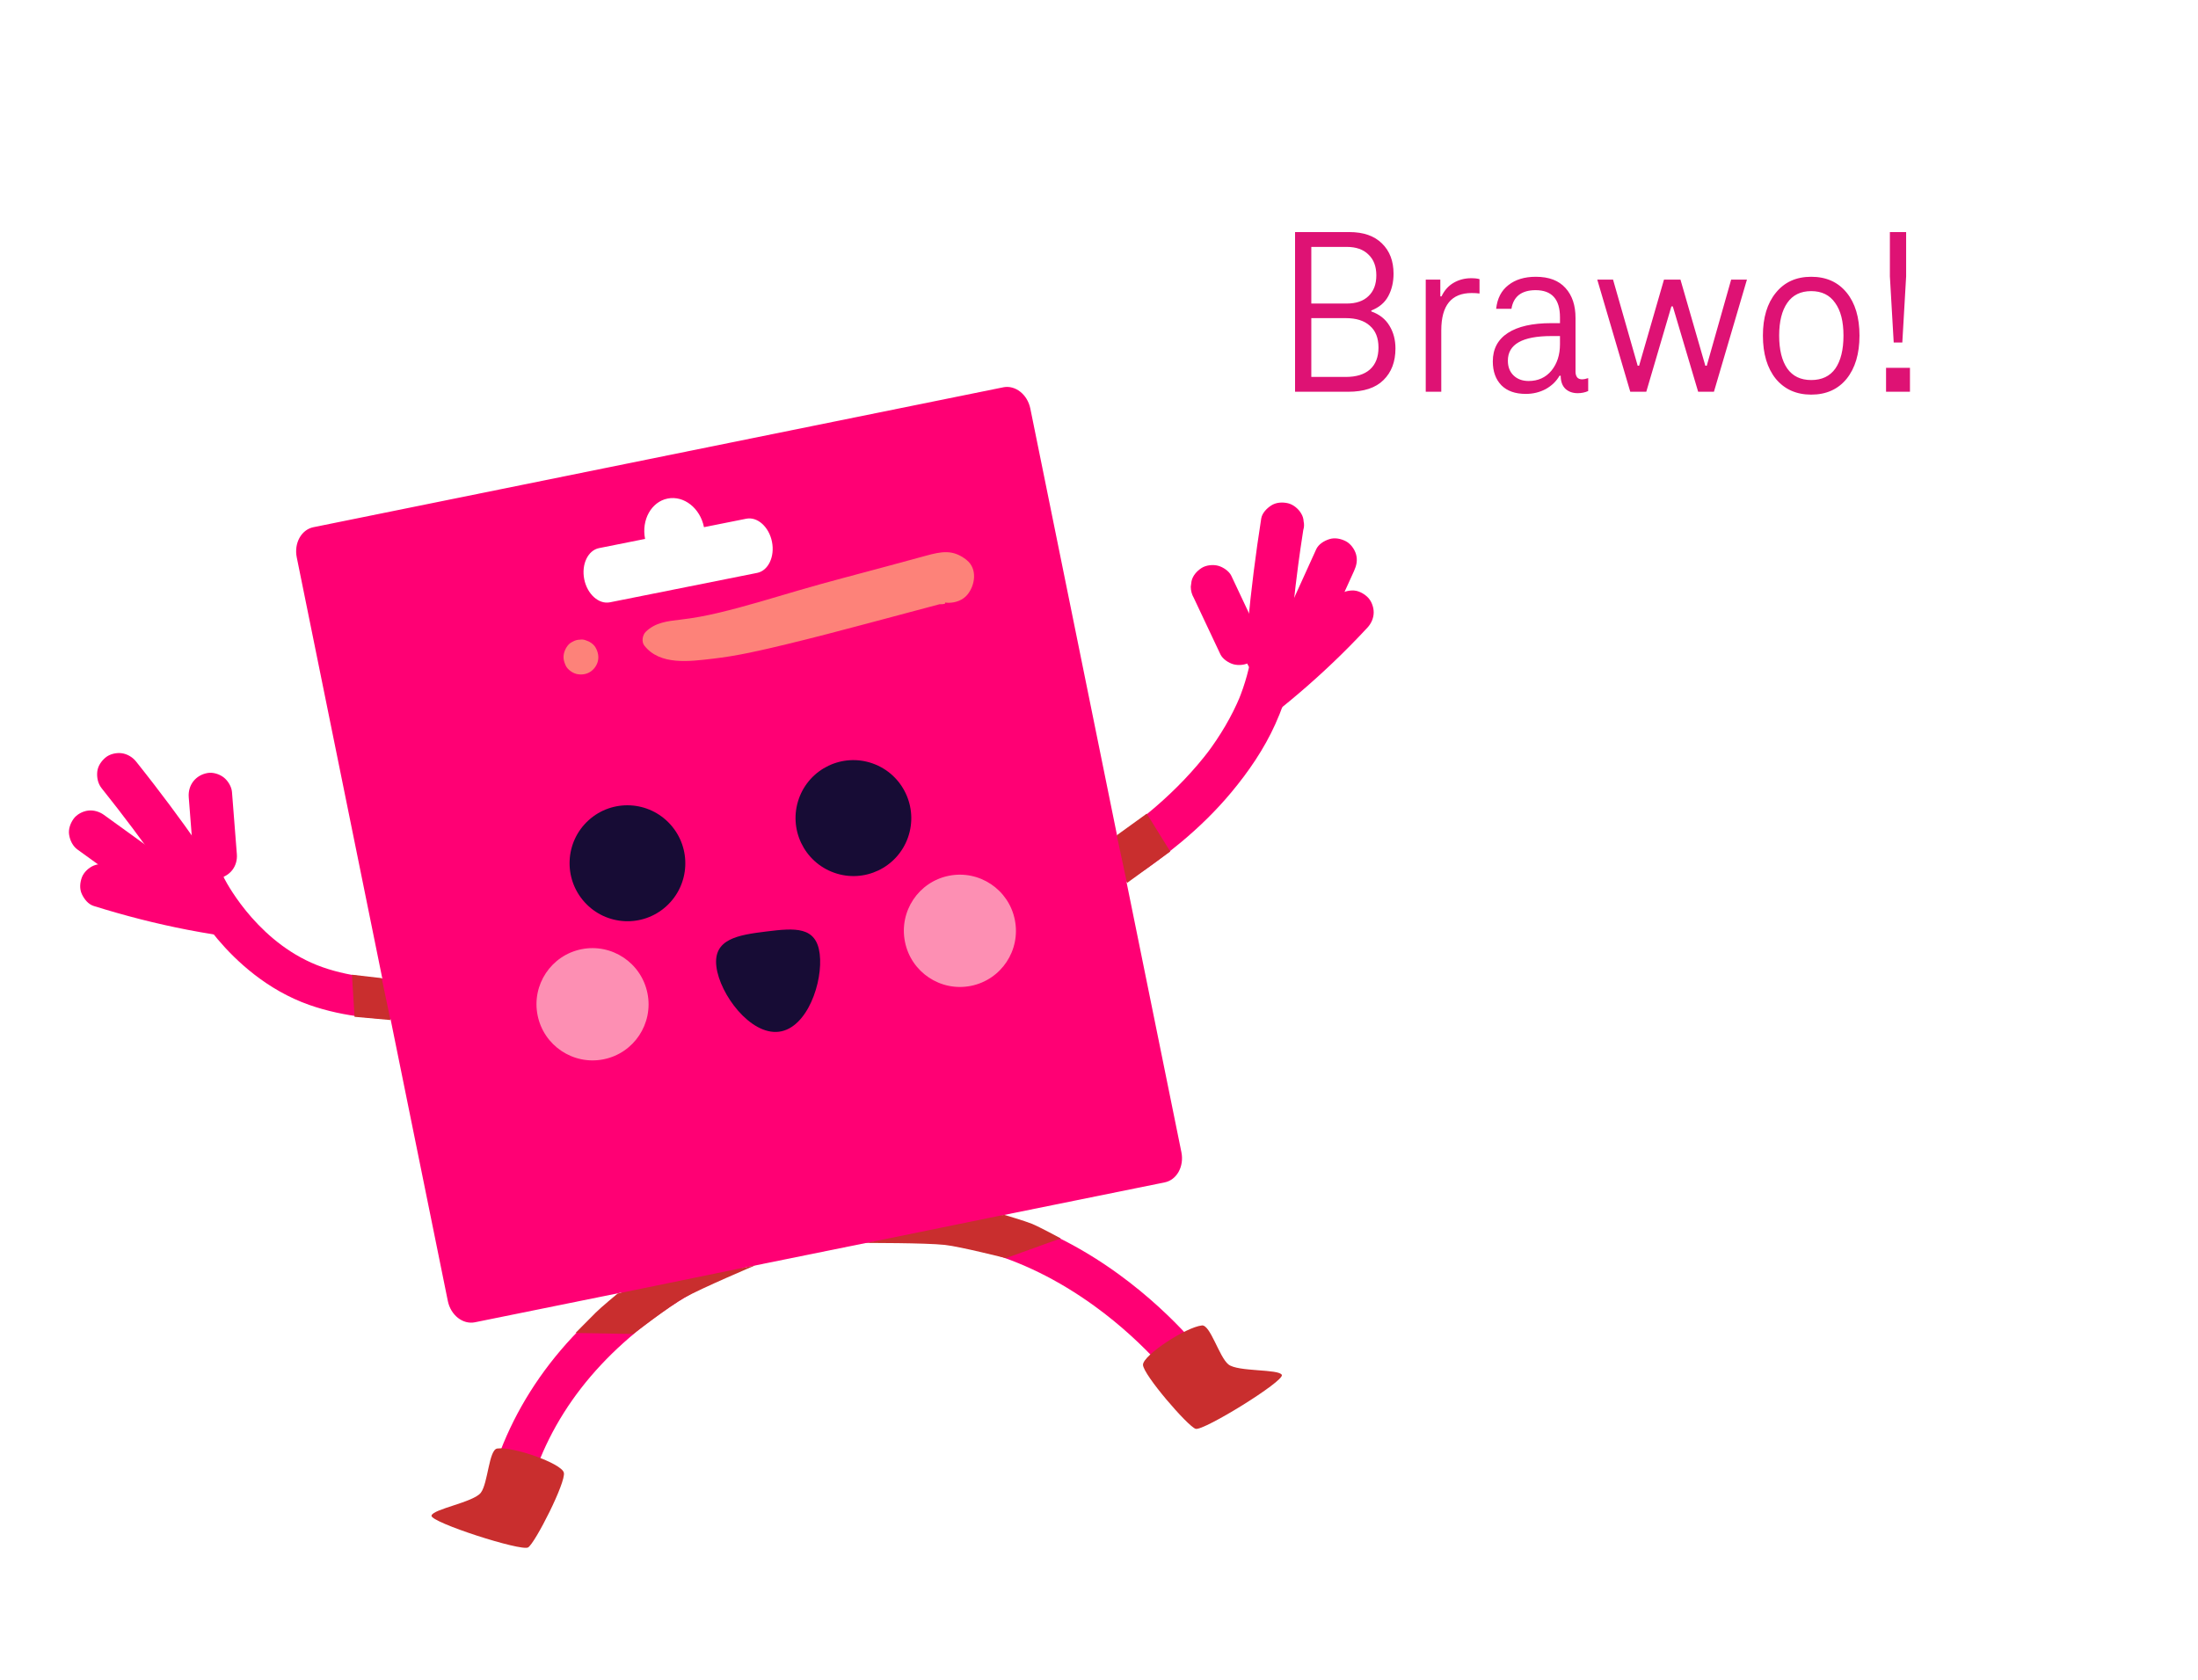 <svg width="331" height="253" viewBox="0 0 331 253" fill="none" xmlns="http://www.w3.org/2000/svg">
<g filter="url(#filter0_d_607_2215)">
<rect x="152" width="175" height="87" rx="38" fill="white"/>
<path d="M217.5 107L256.847 87H230L217.5 107Z" fill="white"/>
<path d="M206.508 42.904C207.732 43.336 208.644 44.056 209.244 45.064C209.844 46.048 210.144 47.188 210.144 48.484C210.144 50.476 209.544 52.06 208.344 53.236C207.168 54.412 205.392 55 203.016 55L195.024 55L195.024 30.952L203.196 30.952C205.332 30.952 206.976 31.528 208.128 32.68C209.28 33.808 209.856 35.32 209.856 37.216C209.856 38.488 209.592 39.616 209.064 40.6C208.536 41.584 207.684 42.304 206.508 42.76L206.508 42.904ZM197.472 41.716L202.8 41.716C204.216 41.716 205.308 41.344 206.076 40.6C206.868 39.856 207.264 38.812 207.264 37.468C207.264 36.124 206.868 35.08 206.076 34.336C205.308 33.568 204.216 33.184 202.8 33.184L197.472 33.184L197.472 41.716ZM202.656 52.768C204.24 52.768 205.452 52.396 206.292 51.652C207.156 50.884 207.588 49.78 207.588 48.34C207.588 46.9 207.156 45.808 206.292 45.064C205.452 44.296 204.24 43.912 202.656 43.912L197.472 43.912L197.472 52.768L202.656 52.768ZM221.544 37.9C222.096 37.9 222.516 37.948 222.804 38.044L222.804 40.204C222.492 40.156 222.096 40.132 221.616 40.132C218.568 40.132 217.044 42.004 217.044 45.748L217.044 55L214.704 55L214.704 38.116L216.9 38.116L216.9 40.636L217.08 40.636C217.512 39.724 218.124 39.04 218.916 38.584C219.708 38.128 220.584 37.9 221.544 37.9ZM238.232 53.128C238.496 53.128 238.808 53.068 239.168 52.948L239.168 54.892C238.688 55.108 238.16 55.216 237.584 55.216C236.84 55.216 236.228 55 235.748 54.568C235.268 54.112 235.028 53.452 235.028 52.588L234.848 52.588C234.368 53.428 233.672 54.1 232.76 54.604C231.848 55.084 230.852 55.324 229.772 55.324C228.188 55.324 226.964 54.892 226.1 54.028C225.236 53.14 224.804 51.94 224.804 50.428C224.804 48.556 225.56 47.128 227.072 46.144C228.584 45.16 230.768 44.668 233.624 44.668L234.92 44.668L234.92 43.804C234.92 41.068 233.696 39.7 231.248 39.7C230.192 39.7 229.352 39.94 228.728 40.42C228.128 40.9 227.756 41.596 227.612 42.508L225.308 42.508C225.476 40.948 226.088 39.76 227.144 38.944C228.2 38.104 229.58 37.684 231.284 37.684C233.252 37.684 234.74 38.248 235.748 39.376C236.756 40.48 237.26 41.98 237.26 43.876L237.26 51.976C237.26 52.336 237.344 52.624 237.512 52.84C237.68 53.032 237.92 53.128 238.232 53.128ZM230.204 53.38C231.62 53.38 232.76 52.864 233.624 51.832C234.488 50.776 234.92 49.444 234.92 47.836L234.92 46.612L233.624 46.612C229.256 46.612 227.072 47.848 227.072 50.32C227.072 51.256 227.36 52 227.936 52.552C228.512 53.104 229.268 53.38 230.204 53.38ZM263.072 38.116L258.104 55L255.728 55L251.912 42.148L251.696 42.148L247.916 55L245.504 55L240.536 38.116L242.912 38.116L246.62 51.076L246.836 51.076L250.58 38.116L253.064 38.116L256.808 51.076L257.024 51.076L260.696 38.116L263.072 38.116ZM272.751 55.432C270.519 55.432 268.743 54.64 267.423 53.056C266.127 51.448 265.479 49.276 265.479 46.54C265.479 43.828 266.127 41.68 267.423 40.096C268.719 38.488 270.495 37.684 272.751 37.684C275.007 37.684 276.783 38.476 278.079 40.06C279.375 41.644 280.023 43.804 280.023 46.54C280.023 49.276 279.375 51.448 278.079 53.056C276.783 54.64 275.007 55.432 272.751 55.432ZM272.751 53.236C274.359 53.236 275.571 52.66 276.387 51.508C277.203 50.332 277.611 48.676 277.611 46.54C277.611 44.404 277.191 42.76 276.351 41.608C275.535 40.432 274.335 39.844 272.751 39.844C271.167 39.844 269.967 40.432 269.151 41.608C268.335 42.784 267.927 44.428 267.927 46.54C267.927 48.676 268.335 50.332 269.151 51.508C269.967 52.66 271.167 53.236 272.751 53.236ZM284.6 37.612L284.6 30.952L287.048 30.952L287.048 37.612L286.472 47.584L285.176 47.584L284.6 37.612ZM284.024 51.4L287.624 51.4L287.624 55L284.024 55L284.024 51.4Z" fill="#DE1274"/>
</g>
<g clip-path="url(#clip0_607_2215)">
<path d="M151.075 58.332L47.202 79.399C45.379 79.767 44.256 81.802 44.689 83.943L67.439 195.934C67.874 198.074 69.704 199.509 71.524 199.141L175.397 178.072C177.219 177.703 178.342 175.669 177.909 173.527L155.16 61.537C154.724 59.396 152.895 57.962 151.074 58.329L151.075 58.332ZM116.253 81.59C116.703 83.835 115.697 85.945 114.021 86.28L91.848 90.711C90.171 91.045 88.432 89.484 87.982 87.239C87.532 84.994 88.538 82.883 90.214 82.549L97.144 81.164C96.57 78.295 98.089 75.573 100.539 75.085C102.989 74.597 105.44 76.524 106.014 79.394L112.389 78.12C114.065 77.786 115.804 79.348 116.254 81.593L116.253 81.59Z" fill="#FF0074"/>
<path d="M70.687 152.549C70.506 152.624 70.315 152.681 70.116 152.719C69.599 152.819 57.338 155.136 46.577 151.348C40.19 149.099 35.55 144.728 32.784 141.456C30.503 138.758 27.951 134.858 27.808 133.259C27.703 132.084 28.296 130.932 29.321 130.349C30.343 129.767 31.633 129.841 32.586 130.535C33.176 130.965 33.567 131.568 33.734 132.224C34.416 133.551 39.295 142.402 48.567 145.662C57.761 148.898 68.858 146.822 68.969 146.8C70.597 146.487 72.176 147.556 72.49 149.188C72.767 150.62 71.985 152.011 70.689 152.545L70.687 152.549Z" fill="#FF0074"/>
<path d="M145.568 84.34C143.492 82.694 141.786 83.056 139.399 83.704C137.416 84.243 135.432 84.778 133.449 85.318C129.058 86.508 124.643 87.634 120.278 88.913C116.297 90.08 112.337 91.305 108.297 92.269C106.353 92.733 104.424 93.097 102.439 93.325C100.511 93.546 98.684 93.743 97.241 95.155C96.756 95.63 96.578 96.638 97.019 97.211C99.373 100.257 103.894 99.597 107.282 99.213C111.072 98.786 114.771 97.915 118.47 97.021C122.47 96.057 126.443 95.012 130.417 93.953C132.402 93.423 134.388 92.894 136.374 92.365C137.509 92.061 138.644 91.758 139.777 91.458C140.345 91.306 140.913 91.154 141.48 91.003C142.181 91.019 142.452 90.931 142.301 90.739C142.478 90.768 142.664 90.782 142.857 90.784C143.914 90.777 144.996 90.392 145.683 89.557C146.854 88.134 147.22 85.653 145.566 84.343L145.568 84.34Z" fill="#FD8279"/>
<path d="M97.505 149.592C98.42 154.171 95.461 158.625 90.889 159.538C86.32 160.45 81.872 157.48 80.956 152.901C80.04 148.322 83 143.868 87.569 142.956C92.138 142.044 96.586 145.014 97.503 149.596L97.505 149.592Z" fill="#FD8FB3"/>
<path d="M89.726 97.584C89.394 96.979 88.772 96.595 88.133 96.403C87.868 96.313 87.601 96.292 87.336 96.336C86.936 96.343 86.564 96.447 86.221 96.653C85.657 96.909 85.279 97.427 85.058 97.987C84.787 98.668 84.8 99.328 85.094 100.001C85.204 100.334 85.395 100.62 85.664 100.856C85.996 101.171 86.386 101.389 86.829 101.507C87.523 101.653 88.232 101.582 88.849 101.206C89.412 100.863 89.864 100.252 90.026 99.611C90.207 98.912 90.063 98.207 89.724 97.587L89.726 97.584Z" fill="#FD8279"/>
<path d="M136.28 141.841C137.196 146.42 141.644 149.393 146.213 148.478C150.782 147.563 153.744 143.112 152.826 138.533C151.91 133.954 147.461 130.981 142.892 131.894C138.323 132.806 135.361 137.26 136.279 141.838L136.28 141.841Z" fill="#FD8FB3"/>
<path d="M143.491 128.569C143.15 126.864 137.834 126.488 131.618 127.731C125.402 128.973 120.64 131.363 120.981 133.069C121.323 134.775 126.639 135.15 132.855 133.907C139.07 132.665 143.833 130.275 143.491 128.569Z" fill="#FF0074"/>
<path d="M100.944 124.156C97.713 120.58 92.202 120.3 88.636 123.534C85.07 126.767 84.798 132.291 88.032 135.867C91.263 139.444 96.774 139.723 100.34 136.487C103.906 133.254 104.178 127.732 100.944 124.156Z" fill="#170C35"/>
<path d="M120.302 120.287C121.908 115.743 126.889 113.367 131.424 114.982C135.962 116.597 138.336 121.59 136.732 126.132C135.126 130.677 130.145 133.052 125.609 131.434C121.071 129.82 118.695 124.827 120.304 120.284L120.302 120.287Z" fill="#170C35"/>
<path d="M188.729 94.453C188.743 95.843 188.659 97.231 188.476 98.609L188.589 97.764C188.229 100.445 187.496 103.06 186.468 105.557L186.789 104.78C185.489 107.919 183.734 110.846 181.693 113.557L182.199 112.885C179.816 116.035 177.059 118.889 174.076 121.467C173.304 122.134 172.512 122.784 171.71 123.417L172.38 122.891C170.805 124.129 169.177 125.296 167.496 126.384C166.242 127.197 164.957 127.97 163.63 128.66C163.146 128.911 162.657 129.155 162.155 129.368L162.965 129.026C162.924 129.043 162.883 129.059 162.845 129.075C162.406 129.178 162.024 129.378 161.701 129.679C161.343 129.913 161.062 130.225 160.862 130.612C160.463 131.311 160.295 132.327 160.547 133.107C160.799 133.888 161.308 134.694 162.084 135.099C162.802 135.471 163.79 135.739 164.575 135.417C166.496 134.63 168.299 133.639 170.059 132.541C172.775 130.845 175.351 128.926 177.813 126.879C180.559 124.595 183.128 122.09 185.414 119.347C188.027 116.212 190.36 112.806 192.043 109.075C193.912 104.935 195.081 100.575 195.273 96.018C195.294 95.501 195.301 94.985 195.296 94.47C195.289 93.612 194.927 92.717 194.312 92.112C193.748 91.559 192.826 91.138 192.025 91.171C191.165 91.207 190.266 91.494 189.673 92.155C189.08 92.816 188.726 93.577 188.736 94.445L188.729 94.453Z" fill="#FF0074"/>
<path d="M76.421 231.74C76.013 231.851 75.572 231.877 75.129 231.799C73.492 231.518 72.391 229.962 72.667 228.322C74.941 214.915 82.389 203.108 94.212 194.177C103.066 187.489 111.203 184.765 111.546 184.652C113.119 184.135 114.822 184.992 115.343 186.573C115.863 188.151 115.007 189.852 113.433 190.374C113.358 190.4 105.758 192.967 97.682 199.108C87.049 207.196 80.627 217.366 78.597 229.339C78.395 230.532 77.516 231.442 76.424 231.739L76.421 231.74Z" fill="#FF0074"/>
<path d="M180.988 210.388C179.804 210.71 178.492 210.281 177.741 209.217C177.631 209.065 172.962 202.579 164.785 196.67C153.945 188.835 142.354 185.644 130.332 187.186C128.684 187.397 127.177 186.232 126.965 184.58C126.754 182.929 127.912 181.422 129.562 181.211C143.024 179.484 156.482 183.185 168.474 191.91C177.456 198.445 182.444 205.45 182.652 205.745C183.612 207.105 183.288 208.984 181.932 209.943C181.637 210.151 181.318 210.301 180.989 210.391L180.988 210.388Z" fill="#FF0074"/>
<path d="M74.878 218.155C77.26 217.824 84.554 220.377 84.909 221.785C85.267 223.192 80.574 232.418 79.531 233.048C78.487 233.678 64.794 229.26 64.979 228.265C65.164 227.269 71.32 226.254 72.412 224.807C73.502 223.361 73.611 218.33 74.88 218.154L74.878 218.155Z" fill="#C92E2E"/>
<path d="M180.995 199.62C178.604 199.868 172.135 204.087 172.125 205.538C172.115 206.988 178.888 214.826 180.051 215.188C181.215 215.55 193.452 207.994 193.033 207.069C192.614 206.147 186.394 206.631 184.986 205.487C183.579 204.343 182.267 199.486 180.994 199.617L180.995 199.62Z" fill="#C92E2E"/>
<path d="M28.423 120.071C28.666 123.189 28.912 126.31 29.155 129.429C29.22 130.257 29.774 131.151 30.422 131.647C31.07 132.143 32.018 132.43 32.809 132.3C34.627 131.995 35.811 130.478 35.668 128.643C35.425 125.524 35.178 122.404 34.935 119.285C34.871 118.457 34.316 117.563 33.669 117.067C33.021 116.571 32.073 116.284 31.282 116.414C29.464 116.719 28.28 118.236 28.423 120.071Z" fill="#FF0074"/>
<path d="M15.301 118.708C18.501 122.713 21.579 126.817 24.525 131.011C25.371 132.214 26.205 133.426 27.03 134.646C27.475 135.303 28.404 135.782 29.17 135.889C29.977 136.004 31.001 135.771 31.634 135.235C32.267 134.699 32.791 133.949 32.872 133.093C32.958 132.181 32.73 131.388 32.216 130.623C29.343 126.375 26.341 122.216 23.21 118.155C22.312 116.989 21.403 115.834 20.487 114.684C19.966 114.031 19.178 113.559 18.347 113.442C17.517 113.325 16.516 113.56 15.883 114.096C15.25 114.632 14.726 115.382 14.645 116.238C14.564 117.095 14.741 118.006 15.301 118.708Z" fill="#FF0074"/>
<path d="M11.681 127.954C13.811 129.494 15.944 131.034 18.073 132.572C20.048 133.998 21.995 135.489 24.076 136.759C25.414 137.573 26.784 138.338 28.252 138.892C29.056 139.195 29.955 139.231 30.761 138.902C31.505 138.597 32.257 137.898 32.541 137.128C32.824 136.358 32.916 135.408 32.547 134.614C32.178 133.82 31.596 133.139 30.775 132.829C29.758 132.444 28.787 131.965 27.846 131.423L28.573 131.844C26.389 130.574 24.372 129.026 22.328 127.55C20.106 125.944 17.882 124.338 15.66 122.732C14.979 122.239 14.115 121.977 13.273 122.079C12.431 122.18 11.535 122.666 11.061 123.345C10.586 124.025 10.271 124.889 10.412 125.736C10.552 126.584 10.955 127.431 11.678 127.955L11.681 127.954Z" fill="#FF0074"/>
<path d="M14.096 136.437C18.759 137.898 23.5 139.116 28.299 140.043C29.596 140.295 30.899 140.522 32.205 140.731C33.037 140.865 34.007 140.589 34.669 140.077C35.293 139.592 35.83 138.736 35.907 137.935C36.079 136.134 34.921 134.513 33.111 134.222C28.687 133.514 24.305 132.567 19.986 131.378L20.794 131.601C19.395 131.216 18.003 130.806 16.619 130.373C15.768 130.106 14.963 130.012 14.11 130.364C13.366 130.669 12.613 131.368 12.33 132.137C12.037 132.935 11.954 133.858 12.324 134.651C12.672 135.4 13.275 136.18 14.096 136.437Z" fill="#FF0074"/>
<path d="M179.78 90.056C181.115 92.886 182.449 95.716 183.783 98.547C184.117 99.251 185.03 99.85 185.752 100.046C186.538 100.26 187.583 100.155 188.278 99.701C188.973 99.248 189.586 98.567 189.772 97.731L189.885 96.885C189.882 96.281 189.729 95.721 189.425 95.199C188.091 92.369 186.757 89.539 185.423 86.709C185.089 86.005 184.175 85.405 183.454 85.21C182.668 84.995 181.623 85.101 180.928 85.554C180.233 86.007 179.619 86.688 179.434 87.525L179.321 88.37C179.324 88.974 179.477 89.534 179.78 90.056Z" fill="#FF0074"/>
<path d="M189.928 78.105C189.089 83.46 188.407 88.84 187.903 94.237C187.767 95.693 187.645 97.149 187.535 98.606C187.474 99.421 187.955 100.408 188.52 100.964C189.085 101.52 190.006 101.939 190.807 101.905C191.667 101.87 192.566 101.583 193.159 100.922C193.752 100.26 194.029 99.521 194.096 98.631C194.452 93.95 194.94 89.281 195.556 84.628L195.444 85.473C195.694 83.586 195.969 81.703 196.263 79.82C196.396 79.392 196.414 78.967 196.317 78.539C196.297 78.091 196.164 77.675 195.917 77.289C195.514 76.609 194.73 75.966 193.948 75.789C193.109 75.6 192.165 75.648 191.422 76.134C190.751 76.572 190.057 77.278 189.928 78.105Z" fill="#FF0074"/>
<path d="M198.203 82.741C197.173 85.011 196.142 87.279 195.112 89.549C194.149 91.671 193.233 93.828 192.15 95.894C191.573 96.999 190.932 98.068 190.185 99.069L190.69 98.398C190.522 98.623 190.347 98.843 190.168 99.059C189.614 99.73 189.233 100.452 189.231 101.35C189.23 102.165 189.6 103.151 190.216 103.708C190.832 104.264 191.647 104.686 192.503 104.649C193.359 104.611 194.296 104.339 194.855 103.665C196.512 101.658 197.764 99.444 198.859 97.09C199.943 94.766 200.985 92.424 202.045 90.089C202.663 88.728 203.28 87.365 203.901 86.004C204.269 85.191 204.459 84.401 204.216 83.508C204.004 82.731 203.405 81.895 202.679 81.517C201.953 81.138 201.021 80.929 200.188 81.199C199.404 81.449 198.558 81.954 198.202 82.736L198.203 82.741Z" fill="#FF0074"/>
<path d="M201.243 89.909C198.1 93.294 194.768 96.503 191.263 99.513C190.269 100.366 189.259 101.203 188.24 102.025C187.643 102.506 187.302 103.586 187.303 104.316C187.301 105.131 187.672 106.117 188.288 106.673C188.903 107.229 189.718 107.652 190.575 107.615L191.447 107.499C192.019 107.343 192.509 107.054 192.926 106.631C196.525 103.735 199.961 100.639 203.211 97.355C204.132 96.423 205.039 95.478 205.93 94.517C206.502 93.902 206.866 93.076 206.867 92.227C206.868 91.378 206.498 90.425 205.882 89.869C205.266 89.313 204.452 88.89 203.595 88.928C202.739 88.965 201.853 89.258 201.243 89.912L201.243 89.909Z" fill="#FF0074"/>
<path d="M123.441 143.66C122.925 139.488 119.721 139.756 115.424 140.285C111.127 140.813 107.364 141.409 107.882 145.577C108.397 149.746 112.999 155.913 117.296 155.385C121.593 154.856 123.958 147.828 123.441 143.66Z" fill="#170C35"/>
<path d="M53.001 146.794L57.482 147.314L58.8 153.623L53.392 153.137L53.001 146.794Z" fill="#C92E2E"/>
<path d="M172.688 122.537L168.172 125.797L169.713 132.987L176.229 128.241L172.688 122.537Z" fill="#C92E2E"/>
<path d="M130.459 187.197L151.215 182.959C151.215 182.959 154.396 183.895 155.416 184.316C156.536 184.777 159.738 186.508 159.738 186.508L151.473 189.483C151.473 189.483 144.598 187.741 142.29 187.49C139.345 187.171 130.459 187.197 130.459 187.197Z" fill="#C92E2E"/>
<path d="M113.774 190.554L93.019 194.809C93.019 194.809 90.461 196.919 89.69 197.705C88.841 198.57 86.675 200.746 86.675 200.746L95.348 200.908C95.348 200.908 100.985 196.605 103.01 195.469C105.591 194.017 113.773 190.551 113.773 190.551L113.774 190.554Z" fill="#C92E2E"/>
</g>
<defs>
<filter id="filter0_d_607_2215" x="148" y="0" width="183" height="115" filterUnits="userSpaceOnUse" color-interpolation-filters="sRGB">
<feFlood flood-opacity="0" result="BackgroundImageFix"/>
<feColorMatrix in="SourceAlpha" type="matrix" values="0 0 0 0 0 0 0 0 0 0 0 0 0 0 0 0 0 0 127 0" result="hardAlpha"/>
<feOffset dy="4"/>
<feGaussianBlur stdDeviation="2"/>
<feComposite in2="hardAlpha" operator="out"/>
<feColorMatrix type="matrix" values="0 0 0 0 0 0 0 0 0 0 0 0 0 0 0 0 0 0 0.25 0"/>
<feBlend mode="normal" in2="BackgroundImageFix" result="effect1_dropShadow_607_2215"/>
<feBlend mode="normal" in="SourceGraphic" in2="effect1_dropShadow_607_2215" result="shape"/>
</filter>
<clipPath id="clip0_607_2215">
<rect width="199" height="166" fill="white" transform="translate(0.688 92.059) rotate(-15.233)"/>
</clipPath>
</defs>
</svg>
